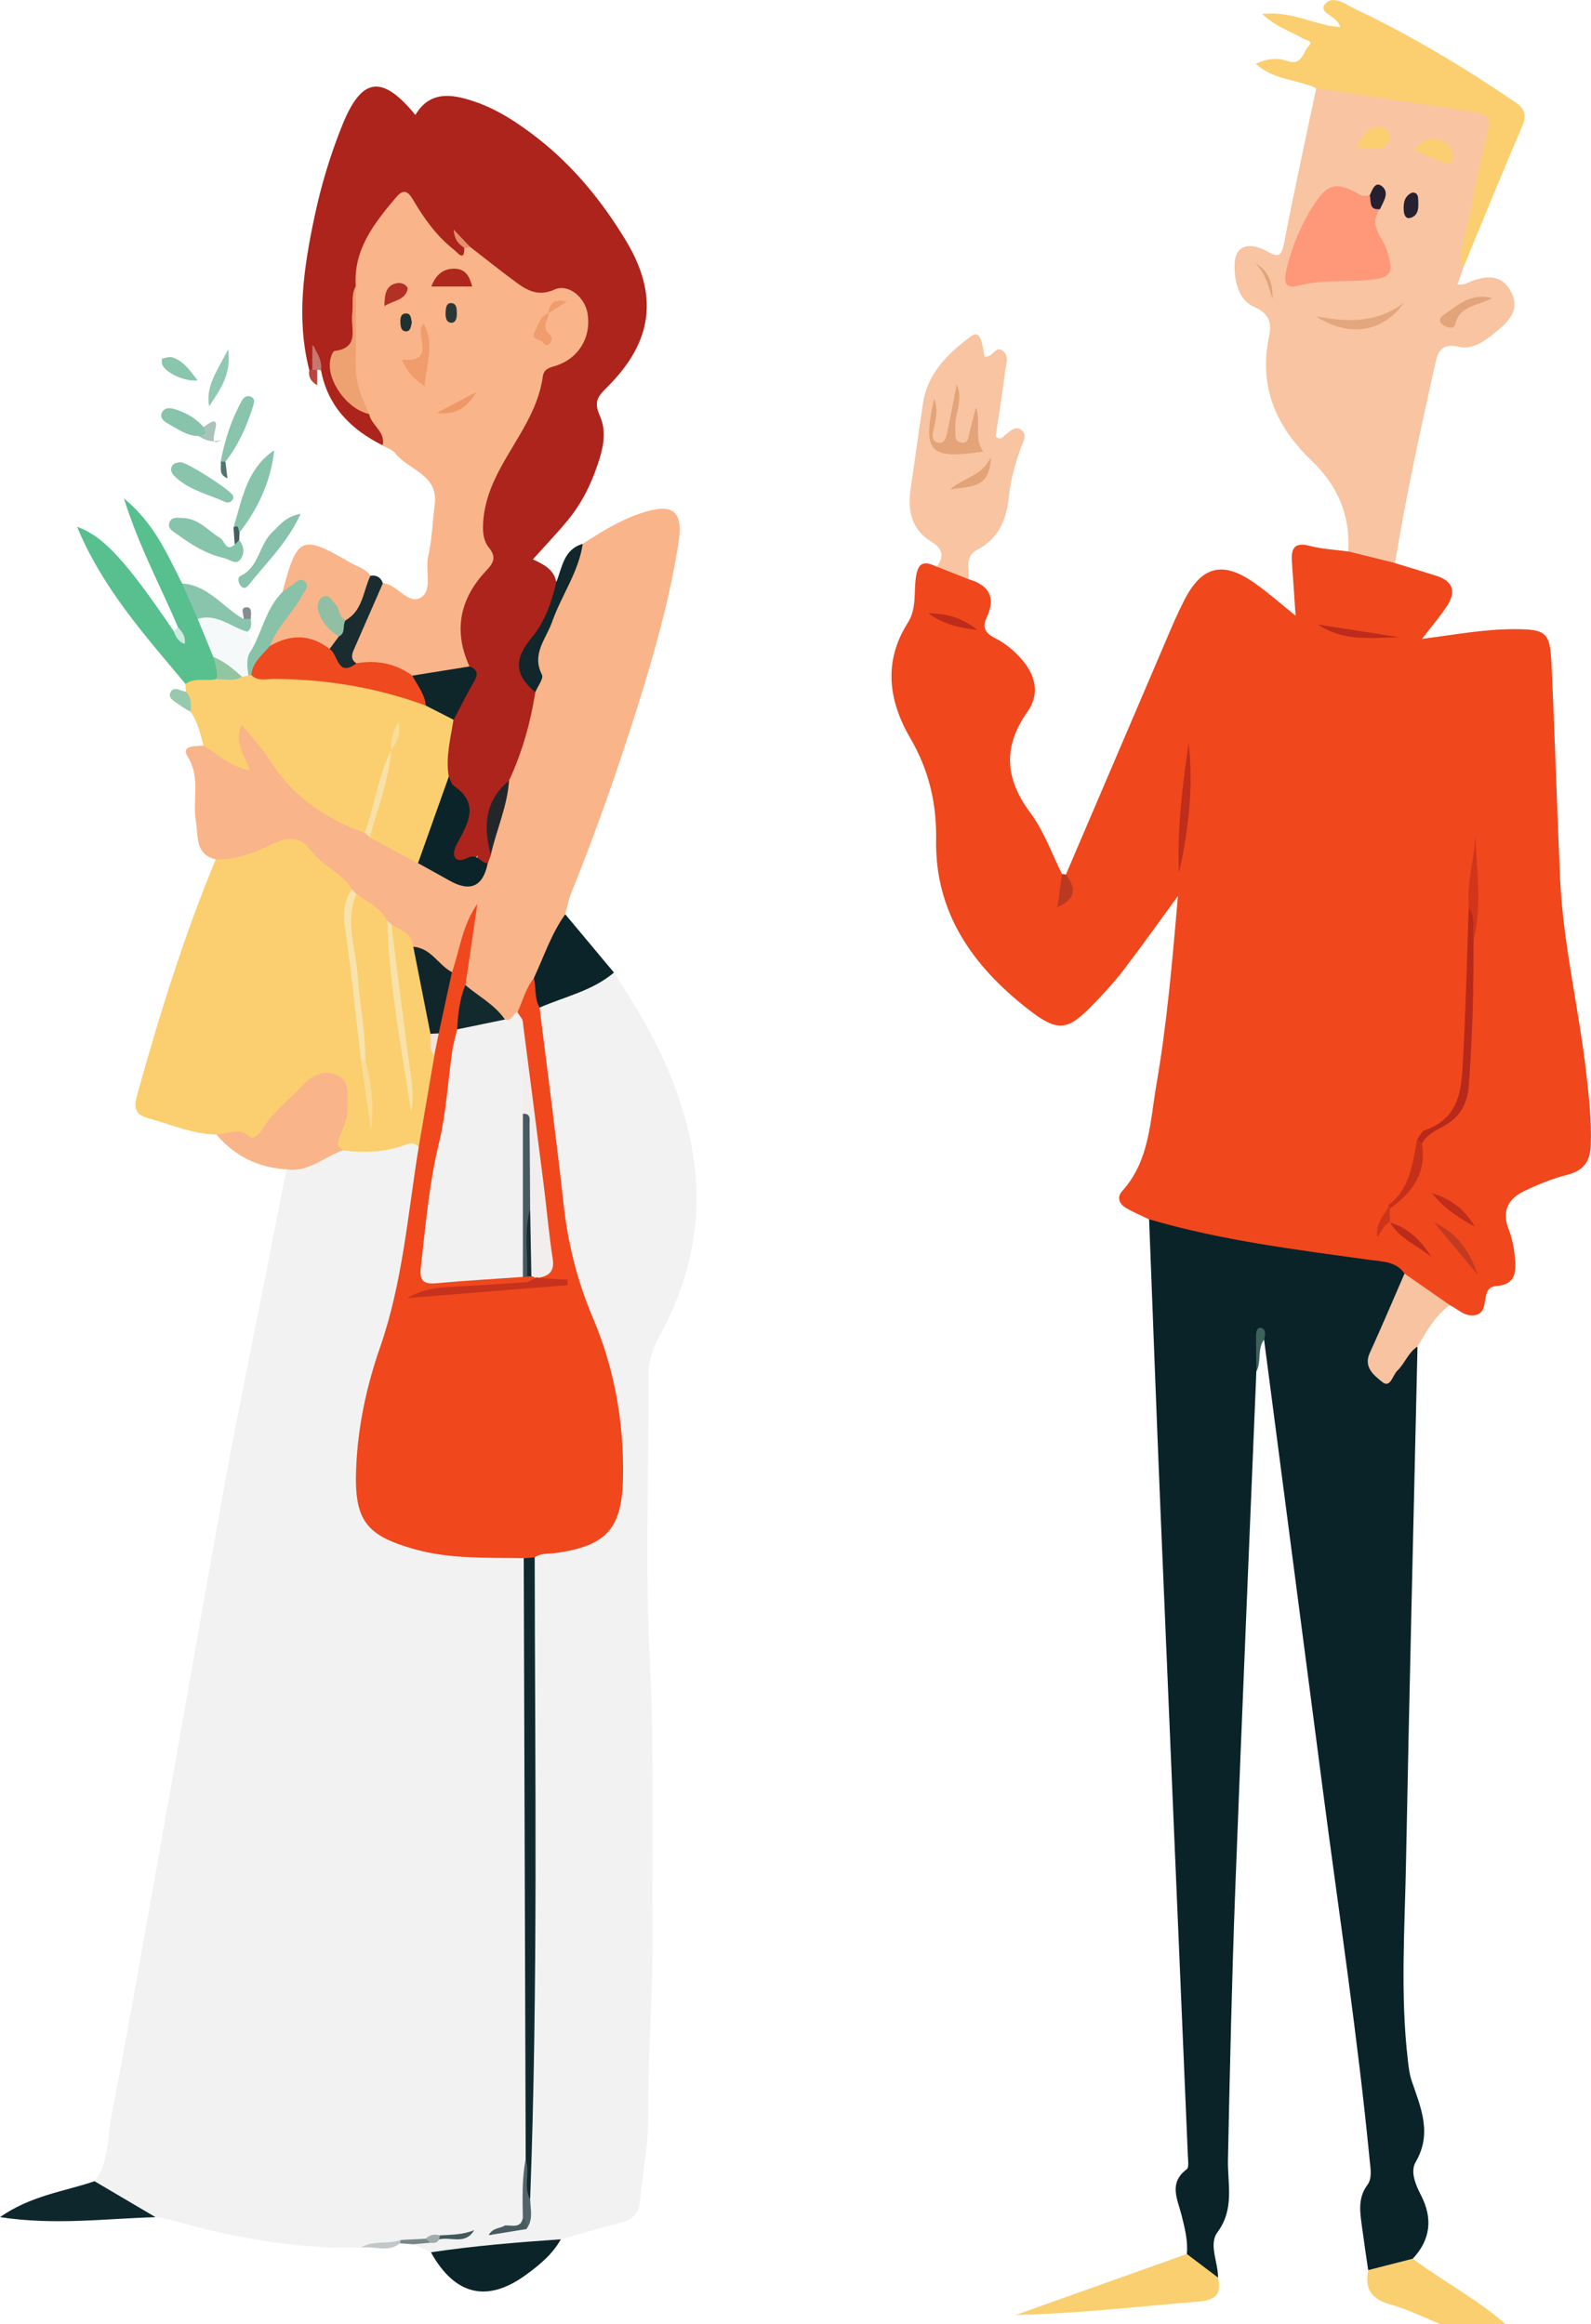 <?xml version="1.0" encoding="UTF-8"?><svg id="Layer_2" xmlns="http://www.w3.org/2000/svg" viewBox="0 0 243.75 356"><defs><style>.cls-1{fill:#89c5ad;}.cls-1,.cls-2,.cls-3,.cls-4,.cls-5,.cls-6,.cls-7,.cls-8,.cls-9,.cls-10,.cls-11,.cls-12,.cls-13,.cls-14,.cls-15,.cls-16,.cls-17,.cls-18,.cls-19,.cls-20,.cls-21,.cls-22,.cls-23,.cls-24,.cls-25,.cls-26,.cls-27,.cls-28,.cls-29,.cls-30,.cls-31,.cls-32,.cls-33,.cls-34,.cls-35,.cls-36,.cls-37,.cls-38,.cls-39,.cls-40,.cls-41,.cls-42,.cls-43,.cls-44,.cls-45,.cls-46,.cls-47,.cls-48,.cls-49,.cls-50,.cls-51,.cls-52,.cls-53,.cls-54,.cls-55,.cls-56,.cls-57,.cls-58,.cls-59,.cls-60,.cls-61,.cls-62,.cls-63,.cls-64,.cls-65,.cls-66,.cls-67,.cls-68,.cls-69,.cls-70,.cls-71,.cls-72,.cls-73,.cls-74,.cls-75,.cls-76,.cls-77,.cls-78,.cls-79,.cls-80,.cls-81,.cls-82,.cls-83,.cls-84,.cls-85,.cls-86,.cls-87,.cls-88,.cls-89,.cls-90{stroke-width:0px;}.cls-2{fill:#fbcf70;}.cls-3{fill:#e2a378;}.cls-4{fill:#ceebe0;}.cls-5{fill:#fbce72;}.cls-6{fill:#3e625b;}.cls-7{fill:#f8e1a8;}.cls-8{fill:#788689;}.cls-9{fill:#11262a;}.cls-10{fill:#536468;}.cls-11{fill:#a1aaac;}.cls-12{fill:#485b5f;}.cls-13{fill:#f9dd98;}.cls-14{fill:#88c3a9;}.cls-15{fill:#f2f2f2;}.cls-16{fill:#87c4ac;}.cls-17{fill:#11272b;}.cls-18{fill:#bd2c1a;}.cls-19{fill:#89c4ac;}.cls-20{fill:#f9dc96;}.cls-21{fill:#97c9ae;}.cls-22{fill:#bc3921;}.cls-23{fill:#ef9867;}.cls-24{fill:#182e32;}.cls-25{fill:#e68f6d;}.cls-26{fill:#e4a77d;}.cls-27{fill:#0e272d;}.cls-28{fill:#ef491f;}.cls-29{fill:#fab48a;}.cls-30{fill:#91c8b2;}.cls-31{fill:#485a5f;}.cls-32{fill:#af281e;}.cls-33{fill:#a9c3bc;}.cls-34{fill:#1a2c2f;}.cls-35{fill:#45585d;}.cls-36{fill:#092329;}.cls-37{fill:#242729;}.cls-38{fill:#b33024;}.cls-39{fill:#c23a20;}.cls-40{fill:#facf6f;}.cls-41{fill:#92c6a2;}.cls-42{fill:#87c4ab;}.cls-43{fill:#89c2ac;}.cls-44{fill:#88c4ac;}.cls-45{fill:#89c4ad;}.cls-46{fill:#c5301b;}.cls-47{fill:#f8c4a1;}.cls-48{fill:#d1361b;}.cls-49{fill:#fab489;}.cls-50{fill:#818f93;}.cls-51{fill:#c97671;}.cls-52{fill:#bb2b1b;}.cls-53{fill:#bf2d1b;}.cls-54{fill:#b7291b;}.cls-55{fill:#c2c7c9;}.cls-56{fill:#e3a47b;}.cls-57{fill:#cd351b;}.cls-58{fill:#f8e3ad;}.cls-59{fill:#251f30;}.cls-60{fill:#0b242a;}.cls-61{fill:#f9b48a;}.cls-62{fill:#445f60;}.cls-63{fill:#f6f9fa;}.cls-64{fill:#c6321d;}.cls-65{fill:#b8463f;}.cls-66{fill:#f0471d;}.cls-67{fill:#f8e2aa;}.cls-68{fill:#f1f1f1;}.cls-69{fill:#f7c3a0;}.cls-70{fill:#262030;}.cls-71{fill:#f3e4d9;}.cls-72{fill:#fe9878;}.cls-73{fill:#547471;}.cls-74{fill:#bc2b1b;}.cls-75{fill:#f2eeee;}.cls-76{fill:#ac241b;}.cls-77{fill:#efa271;}.cls-78{fill:#12292e;}.cls-79{fill:#0e252a;}.cls-80{fill:#8ac5ad;}.cls-81{fill:#e3a47a;}.cls-82{fill:#e2a379;}.cls-83{fill:#2b3736;}.cls-84{fill:#203132;}.cls-85{fill:#10292f;}.cls-86{fill:#f19c6c;}.cls-87{fill:#91bfa3;}.cls-88{fill:#fbcf6f;}.cls-89{fill:#58bf8e;}.cls-90{fill:#0b2429;}</style></defs><g id="Home"><path class="cls-15" d="M14.48,334.1c2.26-2.89,1.93-6.52,2.56-9.8,2.83-14.66,5.37-29.37,7.99-44.07,3.2-17.97,6.31-35.95,9.58-53.9,1.72-9.47,3.69-18.9,5.55-28.34,1.24-6.29,2.49-12.59,3.74-18.88,2.98-1.22,5.73-3.01,8.96-3.65,2.67-.04,5.34-.09,7.96-.76,1.28-.33,2.67-.61,3.61.83.44.95.43,1.95.29,2.95-1.33,8.91-2.31,17.86-5.04,26.53-2.26,7.2-4.27,14.51-4.14,22.24.07,4.03,1.9,6.5,5.39,7.98,4.59,1.94,9.43,2.46,14.38,2.43,1.82,0,3.85-.48,5.24,1.36.24.51.4,1.04.42,1.61.83,29.92.84,59.85.53,89.77-.98,2.96-.3,6.04-.65,9.04-.3,1.55-1.21,2.29-2.8,2.1-1.99-1.48-3.93-2.25-5.52.54-1.53.88-3.2,1.13-4.93,1.13-.87-.03-1.7.18-2.54.35-1.22.07-2.4-.47-3.64-.24-1.92,1.12-4.16.17-6.13.96-10.08.24-19.85-1.61-29.49-4.35-.63-.18-1.3-.22-1.95-.32-3.52-1.15-7.02-2.35-9.35-5.51Z"/><path class="cls-15" d="M72.64,341.59c-.04-1.32.24-2.45,1.83-2.6,1.44-.14,2.67.11,2.84,1.9-.17.29-.52.44-.68.68-.09.15.27.01.35-.03,1.08-.56,2.48.24,3.44-.82.46-1.57.14-3.16.24-4.75,1.19-24.69.57-49.4.61-74.09.01-7.55-.5-15.11-.09-22.66.35-1.38,1.38-1.93,2.67-2.16,1.1-.2,2.2-.37,3.27-.67,5.34-1.53,7.06-3.78,7.26-9.34.3-8.72-1.18-17.22-4.61-25.13-2.62-6.05-3.85-12.24-4.61-18.65-1.01-8.41-1.99-16.81-3.2-25.19-.16-1.11-.26-2.22.14-3.3,3.31-3.31,7.79-4.23,11.95-5.8,5.19,7.8,9.62,15.92,11.63,25.21,2.31,10.67.68,20.7-4.51,30.19-1.15,2.11-1.84,4.16-1.83,6.61.08,14.37-.52,28.76.2,43.09.7,13.91.34,27.8.44,41.69.07,9.66-.76,19.31-.68,28.98.03,4.06-.9,8.12-1.21,12.19-.15,2-1.05,3.01-2.9,3.49-3.1.8-6.18,1.7-9.27,2.56-6.49,2.09-13.13,2.68-19.9,1.99-.91-.41-1.83-.82-2.74-1.23.58-.82,1.54-.21,2.24-.58.59-.2,1.22-.23,1.8-.45,1.8-.26,3.78.34,5.33-1.13Z"/><path class="cls-76" d="M47.37,56.64c-2.02-7.9-.82-15.71.82-23.47,1.01-4.78,2.42-9.47,4.26-14.02,2.95-7.3,6.05-7.81,11.19-1.54,2.14-3.61,5.33-3.25,8.62-2.2,3.76,1.2,7,3.34,10.09,5.74,5.52,4.31,9.87,9.66,13.47,15.58,5.15,8.47,4.22,15.62-2.82,22.59-1.37,1.35-2.07,2.21-1.11,4.34,1.29,2.85.28,5.91-.78,8.76-.98,2.62-2.32,5.07-4.09,7.23-1.68,2.05-3.53,3.96-5.38,6.03,1.63.76,3.22,1.52,3.59,3.47.95,1.07.22,2.11-.11,3.11-.42,1.27-.96,2.54-1.74,3.6-2.52,3.42-3.71,6.85-.79,10.64-.5,4.71-1.62,9.22-4.01,13.36-3.26,3.14-3.44,7.05-2.78,11.17-.03.75-.29,1.34-1.05,1.61-1.14.04-2.11-.08-1.53-1.64-.56.7-1.17,1.3-2.17,1.26-1.45-.06-2.33-.62-2.06-2.26.07-.44-.14.02.1-.31,2.88-4.03,1.04-7.57-1.12-11.08-.53-2.65-.24-5.23.55-7.78.69-1.85,1.7-3.56,2.56-5.34.54-1.13,1-2.22.12-3.39-2.47-4.77-1.79-9.32,1.25-13.52,1.41-1.94,2.31-3.63,1.05-6.04-.78-1.51-.35-3.27,0-4.93.84-3.89,2.78-7.29,4.84-10.59,1.56-2.49,2.83-5.05,3.45-7.92.45-2.11,1.48-3.52,3.66-4.31,2.57-.92,3.75-3.08,3.59-5.82-.16-2.81-1.96-4.18-4.7-3.52-1.38.33-2.62.32-3.85-.4-3.09-1.79-6.05-3.75-8.46-6.43-.24-.37.09.11-.15-.26-.16-.26-.3-.54-.52-.75,0,.26.25.42.28.68-.8,2.42-2.12.83-3,.24-2.15-1.43-3.47-3.65-4.91-5.75-1.72-2.5-2.09-2.46-4.03-.04-2.68,3.36-4.44,7.08-4.56,11.46-.5,1.74-.3,3.52-.31,5.28-.01,1.92-.06,3.73-2.06,4.87-1.41.81-1.31,2.21-.79,3.53.88,2.25,2.36,3.97,4.61,4.95,1.34,1.02,2.05,2.48,2.66,3.98.25.61.35,1.29-.63,1.41-4.85-2.44-8.39-5.94-9.44-11.5-.89-1.09-.65-2.57-1.1-3.71.09,1.11.74,2.21.11,3.43-.22.31-.48.38-.81.19Z"/><path class="cls-49" d="M77.99,119.57c2-4.32,3.29-8.85,4.02-13.54-1.47-8.82,4.22-15.35,7.27-22.73,2.79-1.81,5.61-3.58,8.79-4.65,5.14-1.73,6.68-.45,5.84,4.79-1.34,8.36-3.62,16.48-6.15,24.53-3.06,9.76-6.44,19.41-10.27,28.89-.41,1.02-.6,2.12-.9,3.18-.38,3.64-2.72,6.46-4.01,9.72-1.11,1.77-1.64,3.83-2.75,5.6-.62.81-1.27,1.58-2.48,1.25-2.22-1.91-5.02-3.17-6.57-5.85-.36-3.95.73-7.59,2-10.96-1.69,2.56-1.07,6.31-3.06,9.05-1.57.9-2.34-.48-3.26-1.23-1-.81-2.1-1.47-3.15-2.22-1.06-1.24-2.19-2.41-3.58-3.3-.35-.28-.68-.59-1-.91-1.3-1.5-3.04-2.49-4.5-3.81-.35-.31-.69-.64-1.02-.97-1.95-2.14-4.5-3.62-6.45-5.76-1.24-1.36-2.69-1.33-4.26-.66-1.84.78-3.71,1.49-5.64,2.01-1.3.35-2.61.64-3.79-.36-3.25-.77-2.68-3.64-3.06-5.85-.56-3.24.77-6.58-1.24-9.86-1.12-1.83,1.24-1.6,2.43-1.73,2.24-.48,3.33,1.9,5.35,2.16-.39-1.8-1.79-4.22.02-5.19,2.11-1.14,2.72,1.89,4.08,2.97.34.27.63.64.84,1.03,3.3,5.76,8.6,9.07,14.39,11.78.42.2.82.42,1.23.64,2.53,1.11,4.79,2.74,7.32,3.85,1.91.83,3.68,1.92,5.4,3.08,1.99,1.34,3.38,1.32,4.07-1.28.11-.42.51-.7.83-.99.16-.42.31-.85.47-1.27-.3-4.1,1.06-7.79,2.8-11.39Z"/><path class="cls-88" d="M54.6,136.93c1.68,1.22,3.67,2.09,4.7,4.06,1.37,9.83,2.68,19.66,3.66,28.24-.02-3.13-.85-7.5-1.45-11.86-.62-4.5-.91-9.05-1.83-13.51-.15-.73-.26-1.55.29-2.24,1.46.79,3.17,1.34,3.35,3.4,1.9,1.71,1.77,4.14,2.21,6.35.45,2.25.73,4.53,1.18,6.78.17,1.27.2,2.56.56,3.8-.16,4.21-1.31,8.27-1.91,12.42-.09.64-.38,1.29-1.23,1.32-.75-.87-1.58-.49-2.43-.19-3,1.05-6.08,1.09-9.19.71-1.65-.15-1.6-1.18-1.21-2.36.56-1.68,1.15-3.35,1.07-5.17-.05-1.11-.06-2.28-1.2-2.91-1.23-.68-2.38-.2-3.4.54-1.88,1.38-3.75,2.94-4.95,4.85-2.53,4.01-5.83,4-9.66,2.63-3.63-.06-6.91-1.54-10.33-2.47-2.14-.58-2.39-1.56-1.81-3.64,3.4-12.22,7.15-24.31,12.03-36.03,3.2.1,6.05-1.11,8.85-2.42,2.24-1.05,4.12-1.18,5.77,1.09,1.69,2.33,4.71,3.32,6.22,5.88-1.58,5.8.59,11.42.82,17.13.12,2.98,1.08,5.89.9,8.91.73,3.43,1.08,6.92,1.27,8.96-.54-2.06-.4-5.7-1.26-9.18-.35-6.69-1.54-13.29-2.2-19.95-.18-1.83-.63-3.75,1.17-5.13Z"/><path class="cls-49" d="M72.08,37.86c2.37,1.83,4.7,3.71,7.11,5.47,1.72,1.26,3.4,2.09,5.79,1.01,2.07-.93,4.59,1.16,5.02,3.59.66,3.71-1.37,7.09-5.06,8.16-.96.28-1.63.53-1.78,1.6-.73,5.25-3.95,9.34-6.38,13.8-1.55,2.84-2.72,5.83-2.78,9.15-.02,1.15.17,2.32.85,3.17,1.14,1.4.93,2.25-.32,3.56-4.05,4.27-5.13,9.2-2.6,14.71-2.45,2.27-5.56,1.91-8.51,2.16-2.85-1.2-5.83-1.88-8.9-2.21-1.22-.63-1.38-1.73-1.02-2.84,1.05-3.26,2.38-6.41,4.02-9.42.23-.41.67-.54,1.14-.45,2.23.18,3.89,3.41,5.83,2.2,1.82-1.14.61-4.15,1.11-6.31.6-2.58.65-5.27,1-7.91.61-4.65-4.02-5.27-6.06-7.89-.43-.56-1.28-.79-1.93-1.17.53-2.12-1.74-3.05-2.05-4.82-2.84-1.94-3.57-5.19-2.99-7.91.84-3.93.22-7.85.93-11.7-.36-5.62,2.83-9.61,6.16-13.56,1.2-1.42,1.87-.94,2.66.41,1.7,2.89,3.65,5.6,6.33,7.67.38.3,1.56,1.89,1.47-.38.29-.32.6-.36.95-.1Z"/><path class="cls-88" d="M55.87,127.56c-6.09-2.15-11.12-5.64-14.62-11.22-1.15-1.83-2.68-3.42-4.2-5.33-1.34,2.78.5,4.67,1.2,7.01-2.96-.57-4.84-2.53-7.07-3.81-.49-1.79-.86-3.63-1.98-5.18-.56-.95-.98-1.92-.72-3.06-.03-.4-.05-.8-.08-1.2.88-2.13,2.78-1.35,4.34-1.53,1.41-.04,2.83.14,4.22-.25.36-.08.71-.11,1.08-.11.37,0,.73.03,1.09.1,5.85.33,11.75.14,17.51,1.59,2.9.73,5.82,1.39,8.57,2.61,1.54.86,3.42,1.25,4.26,3.08-.44,2.87-1.22,5.72-.72,8.67-.41,4.84-1.92,9.3-4.73,13.29-2.47-1.32-4.94-2.65-7.41-3.97.34-4.5,2.46-8.59,3.08-13.02.76-1.29.91-2.73,1.15-3.69-.04.87-.65,2.08-.92,3.36-1.49,4.18-1.72,8.78-4.06,12.69Z"/><path class="cls-89" d="M33.17,104.01c-1.56.42-3.3-.31-4.75.75-6.24-7.46-12.76-14.73-16.61-24.08,4.1,1.5,7.44,5.16,14.84,16.05.21.15.43.44.68.13.19-.24.07-.54-.07-.8-2.66-6.3-5.98-12.34-8.27-19.72,4.68,3.86,6.62,8.56,8.91,13.03,1.96,1.23,2.15,3.53,3.2,5.31.82,1.97,1.64,3.94,2.37,5.95.34,1.17.75,2.34-.3,3.39Z"/><path class="cls-29" d="M33.17,173.79c1.67,0,3.3-1.26,5.04.25.78.68,1.6-.47,2.05-1.19,1.61-2.6,4.05-4.41,6.11-6.59,1.37-1.45,3.07-2.43,5.07-1.67,2.3.88,1.76,3.05,1.82,4.9.05,1.61-.52,3.07-1.17,4.47-.44.94-.53,1.64.42,2.24-2.86,1-5.24,3.43-8.62,2.91-4.32-.26-7.92-2-10.72-5.32Z"/><path class="cls-61" d="M43.28,90.67c2.27-8.58,2.9-8.86,10.46-4.45,1.03.6,2.29.88,3.02,1.96.77,3.22-1.08,5.36-3.03,7.47-2.12.25-2.34-1.98-3.81-2.97-.41,2.3,1.82,3.18,2.26,4.87-.05,1.12-.66,1.81-1.68,2.19-2.96-1.22-6-1.29-9.09-.66-1-1.33.07-2.27.71-3.2,1.17-1.7,2.39-3.37,3.46-5.17-.89-.45-1.58.61-2.3-.03Z"/><path class="cls-60" d="M66.02,344.99c6.6-.99,13.24-1.53,19.9-1.99-1.25,2.27-3.22,3.88-5.24,5.37-5.99,4.42-10.98,3.24-14.66-3.38Z"/><path class="cls-60" d="M81.8,149.79c1.53-3.28,2.66-6.76,4.8-9.75,2.49,2.98,4.97,5.95,7.46,8.93-3.31,2.82-7.55,3.68-11.39,5.37-2.2-1.16-1.03-2.95-.87-4.56Z"/><path class="cls-27" d="M14.48,334.1c3.12,1.84,6.23,3.68,9.35,5.51-7.71.21-15.42,1.28-23.83-.01,4.79-3.33,9.83-3.91,14.48-5.5Z"/><path class="cls-17" d="M89.28,83.3c-.64,4.36-3.29,7.94-4.71,11.99-.91,2.59-3.17,4.87-1.54,8.06.29.57-.65,1.77-1.02,2.68-.16-.14-.33-.28-.48-.42-2.93-2.7-2.46-5.1.02-8.06,1.92-2.31,2.99-5.36,3.68-8.4.92-2.25,1.11-5.01,4.06-5.85Z"/><path class="cls-63" d="M32.68,100.62c-.8-1.94-1.59-3.88-2.39-5.82.58-1.82,1.93-1.06,2.96-.76,1.75.51,3.67.85,4.63,2.74.44.86.77,1.74.68,2.73.55,1.41.29,2.71-.5,3.95-.32.07-.64.14-.96.21-2.06-.16-3.26-1.59-4.42-3.05Z"/><path class="cls-14" d="M38.06,103.46c-.18-1.36-.44-2.73.5-3.95,1.64-2.91,2.24-6.37,4.71-8.83.44-.32.86-.67,1.32-.97.69-.45,1.43-1.43,2.25-.52.58.65-.23,1.41-.57,2.05-1.42,2.71-3.86,4.77-4.92,7.72-.26,1.92-1.47,3.24-2.85,4.44-.15.02-.29.04-.44.07Z"/><path class="cls-16" d="M36.65,82.74c.84.98.81,2.17.12,3.02-.66.8-1.62-.09-2.44-.28-2.75-.61-5.07-2.09-7.3-3.72-.61-.44-1.46-.87-1.04-1.81.39-.87,1.3-.62,2.05-.6,2.42.07,3.85,1.96,5.71,3.07.67.4.84,2.19,2.22.99.2-.25.23-.68.68-.67Z"/><path class="cls-34" d="M50.49,99.41c.48-.64.96-1.29,1.43-1.93-.12-1.02.09-1.9,1.03-2.47,2.65-1.5,2.67-4.47,3.8-6.82.96-.15,1.59.25,1.91,1.15-1.49,3.41-2.98,6.83-4.48,10.24-.34.78-.42,1.49.42,2.01-.04,1.19-1,1.64-1.77,1.3-1.4-.61-2.57-1.65-2.35-3.49Z"/><path class="cls-44" d="M35.78,80.78c1.32-4.32,2-8.96,6.23-11.81-.51,4.72-2.41,8.85-5.3,12.57-.59.09-.24-.96-.92-.76Z"/><path class="cls-1" d="M37.88,96.77c-2.51-.73-4.66-2.86-7.59-1.97-.8-1.81-1.6-3.62-2.39-5.43,4.04.27,6.26,3.68,9.42,5.45.36-.41.72-.41,1.09-.03.09.73.21,1.47-.53,1.97Z"/><path class="cls-43" d="M46.06,78.71c-2.05,4.47-5.23,7.45-7.88,10.8-.37.47-.84.83-1.33.19-.35-.46-.52-1.24.01-1.49,2.87-1.36,2.8-4.8,4.89-6.73,1.13-1.05,1.99-2.36,4.3-2.77Z"/><path class="cls-19" d="M35.75,76.33c-.26.58-.73.79-1.31.53-2.5-1.13-5.26-1.75-7.39-3.63-.49-.43-1.02-.95-.77-1.68.2-.59.78-.7,1.36-.75.93-.07,7.84,4.34,8.08,5.18.03.1.02.21.04.35Z"/><path class="cls-45" d="M33.81,70.71c.62-3.3,1.63-6.46,3.28-9.4.27-.48.81-.83,1.4-.52.63.32.45.89.28,1.43-.95,3.06-2.24,5.95-4.23,8.49-.25.39-.49.39-.73-.01Z"/><path class="cls-42" d="M30.43,66.79c-1.62,0-2.91-.9-4.24-1.64-.73-.41-1.83-.97-1.4-1.92.51-1.1,1.75-.65,2.62-.34,1.44.52,2.75,1.33,3.78,2.53.52.25.93.69.64,1.22-.28.5-.89.43-1.39.15Z"/><path class="cls-30" d="M32.05,62.24c-.6-3.11,1.22-5.4,2.91-8.73.53,4.05-1.38,6.31-2.91,8.73Z"/><path class="cls-80" d="M30.27,58.26c-1.95.24-5-1.17-5.43-2.48-.09-.27-.05-.83.03-.85.51-.14,1.11-.33,1.57-.18,1.76.58,2.72,2.1,3.83,3.51Z"/><path class="cls-21" d="M28.49,105.96c.85.88.8,1.97.72,3.06-.57-.34-1.18-.62-1.69-1.03-.65-.52-1.86-.97-1.4-1.94.49-1.03,1.55-.2,2.37-.09Z"/><path class="cls-33" d="M30.43,66.79c1-.04,1.25-.5.76-1.37,4.27-3.24-.45,3.84,2.73,1.97-1.47.46-2.51.04-3.49-.59Z"/><path class="cls-55" d="M55.27,344.29c1.89-1.19,4.15-.48,6.13-1.2.15.15.18.28.1.38-.07.09-.14.13-.21.13-1.86,1.53-4.02.34-6.01.69Z"/><path class="cls-51" d="M47.85,56.67v-3.88c.77,1.26,1.54,2.47,1.33,3.95l-.29-.07h-.3c-.25.23-.5.23-.75,0Z"/><path class="cls-8" d="M61.28,343.61c.05-.17.09-.34.12-.51,1.28-.06,2.56-.12,3.84-.19.69-.29.79.03.64.62-.87.08-1.74.16-2.61.23-.66-.05-1.33-.1-1.99-.15Z"/><path class="cls-50" d="M38.41,94.8c-.36,0-.73.02-1.09.02.1-.64-.64-1.74.42-1.8.94-.06.71,1.06.68,1.78Z"/><path class="cls-4" d="M27.25,96.06c.66.71,1.24,1.45,1.04,2.57-.98-.33-1.36-1.08-1.65-1.9.2-.22.41-.44.61-.67Z"/><path class="cls-65" d="M47.85,56.67c.25,0,.5,0,.75,0v2.34c-1.08-.63-1.38-1.39-1.22-2.37.16,0,.32,0,.47.03Z"/><path class="cls-73" d="M33.81,70.71c.24,0,.49,0,.73.01.1.79.19,1.59.31,2.54-1.47-.6-.87-1.71-1.04-2.55Z"/><path class="cls-62" d="M35.78,80.78c.98-.56.63.5.92.76-.02.4-.04.8-.06,1.2-.23.22-.46.45-.68.67-.06-.88-.12-1.75-.19-2.63Z"/><path class="cls-66" d="M81.8,149.79c.35,1.51.05,3.14.87,4.56,1.24,10.02,2.57,20.02,3.67,30.06.67,6.08,2.1,11.82,4.52,17.51,3.27,7.69,4.74,15.93,4.59,24.36-.14,7.85-2.5,10.51-10.3,11.6-1.08.15-2.24-.03-3.21.66-.52.6-1.08.61-1.68.13-5.55-.11-11.12.17-16.58-1.33-7.6-2.09-9.43-4.45-9.12-12.33.24-6.39,1.58-12.65,3.66-18.61,3.48-9.99,4.25-20.43,5.93-30.72.81-4.69,1.61-9.38,2.41-14.06-.46-1.21.33-2.39.09-3.6.62-3.11.39-6.46,2.6-9.12,1.2-3.39,1.54-7.1,3.89-10.46-.65,4.4-1.24,8.42-1.83,12.44.62,2.43-.27,4.75-.47,7.12-1.58,10.76-3.77,21.42-4.94,32.24-.52,4.87-.03,5.53,4.84,5.17,2.87-.21,5.71-.8,8.62-.57.38.02.75.06,1.12.11.37.04.72.15,1.06.31.32.16.54.42.66.76-3.1,1.83-6.62.89-9.92,1.4-2.38.36-4.82.48-7.24.71,5.16-.7,10.38-.76,15.56-1.28.78-.08,1.64-.02,2.28-.38.71-.4-.5-.4-.37-.83.93-1.98.98-3.97.74-6.14-1.21-10.77-2.48-21.53-3.77-32.29-.18-.71-.28-1.43-.19-2.16.81-1.76,1.25-3.7,2.53-5.24Z"/><path class="cls-85" d="M80.24,238.68c.56-.04,1.12-.09,1.68-.13.04,32.78.53,65.56-.7,98.33-1.74-1.86-.62-4.04-.68-6.09-.1-30.7-.2-61.41-.3-92.11Z"/><path class="cls-10" d="M80.54,330.78c.69,1.98-.39,4.16.68,6.09.05,1.55.51,3.14-.57,4.55-.62-.46-.09-1.27-.55-1.78-.03-2.96-.15-5.93.43-8.87Z"/><path class="cls-12" d="M80.11,339.65c.63.45.52,1.14.55,1.78-1.82.3-3.64.59-5.8.94.67-1.21,1.78-.99,2.47-1.48,1.07-.11,2.47.56,2.79-1.24Z"/><path class="cls-35" d="M72.64,341.59c-1.3,2.31-3.56.99-5.35,1.42-.16-.16-.2-.3-.12-.43.07-.12.14-.18.21-.18,1.78-.11,3.58-.09,5.26-.81Z"/><path class="cls-11" d="M67.38,342.4c-.01.2-.04.41-.09.6-.31.59-.84.62-1.41.52-.21-.21-.43-.41-.64-.62.61-.62,1.34-.72,2.14-.51Z"/><path class="cls-90" d="M64.04,132.21c1.58-4.43,3.16-8.86,4.73-13.29.24.49.35,1.17.74,1.44,4.1,2.77,2.12,5.87.5,8.9-1.06,1.99-.15,3.02,1.55,2.18,1.69-.83,2.08.82,3.16.8q-1.08,5.32-5.81,2.67c-1.62-.91-3.25-1.8-4.87-2.7Z"/><path class="cls-79" d="M69.49,110.25c-1.42-.72-2.83-1.44-4.25-2.17-.92-1.43-2.53-2.54-2.07-4.59,2.93-.47,5.85-.94,8.78-1.41,1.25.48,1.32,1.2.67,2.32-1.11,1.91-2.09,3.9-3.12,5.85Z"/><path class="cls-77" d="M54.52,43.82c0,4.14.04,8.28,0,12.41-.03,2.62.99,4.91,2.06,7.2-3.37-.72-6.56-5.09-5.99-8.28.09-.51.39-1.35.67-1.39,3.99-.5,2.4-3.57,2.7-5.74.2-1.4-.23-2.88.56-4.2Z"/><path class="cls-37" d="M77.99,119.57c-.26,3.96-1.95,7.57-2.8,11.39-1.15-4.31-.98-8.29,2.8-11.39Z"/><path class="cls-25" d="M72.08,37.86c-.31.03-.63.06-.95.1-.8-.54-1.51-1.14-1.63-2.8,1.07,1.13,1.83,1.92,2.58,2.71Z"/><path class="cls-68" d="M80.11,195.59c-4.43.31-8.88.57-13.3.97-1.93.18-2.56-.41-2.34-2.38.72-6.39,1.26-12.78,2.78-19.09,1.11-4.62,1.37-9.45,2.05-14.18.16-1.09.49-2.16.74-3.24,2.19-1.71,4.62-2.3,7.32-1.51,1.05.33,1.21-.85,1.9-1.13.26.38.52.77.78,1.15.47,4.72.56,9.46.92,14.19-.04,7.02.01,14.05-.03,21.07,0,1.42.27,2.93-.82,4.15Z"/><path class="cls-9" d="M69.24,148.91c-.68,3.13-1.35,6.25-2.03,9.38-.4.45-.82.45-1.26.06-.88-4.44-1.76-8.89-2.63-13.33,2.71.18,3.82,2.78,5.92,3.89Z"/><path class="cls-67" d="M59.97,141.62c.99,7.79,1.92,15.58,3.01,23.35.25,1.78.36,3.5,0,5.28-1.5-9.72-3.33-19.4-3.67-29.27.22.21.44.42.67.63Z"/><path class="cls-78" d="M77.36,156.16c-2.44.5-4.88,1-7.32,1.51.12-2.32.38-4.61,1.25-6.79,2.04,1.74,4.5,3,6.07,5.28Z"/><path class="cls-58" d="M55.3,162.34c-.78-6.63-1.44-13.28-2.4-19.89-.33-2.3-.33-4.33,1.01-6.25.23.24.46.49.69.74-1.82,4.25-.06,8.47.22,12.68.28,4.25,1.2,8.46,1.14,12.75-.23.23-.45.21-.66-.02Z"/><path class="cls-7" d="M59.94,114.87c-.41,4.63-2.01,8.96-3.31,13.37-.25-.22-.5-.45-.75-.67,1.54-4.17,2.02-8.68,4.07-12.69h0Z"/><path class="cls-20" d="M55.3,162.34c.22.01.44.02.66.02.94,3.5,1.33,7.04.88,10.68-.52-3.57-1.03-7.14-1.55-10.7Z"/><path class="cls-71" d="M65.95,158.35c.42-.02.84-.04,1.26-.06-.22,1.11-.44,2.22-.67,3.33-.92-.96-.52-2.16-.59-3.27Z"/><path class="cls-28" d="M63.17,103.49c.77,1.5,1.92,2.82,2.07,4.59-7.51-2.77-15.28-4.06-23.28-4.09-1.16,0-2.45.42-3.46-.6.17-1.98,1.72-3.08,2.85-4.44,3.15-1.84,6.21-1.84,9.15.46,1.33.81,1.16,4.46,4.12,2.18,3.1-.51,5.98.01,8.55,1.9Z"/><path class="cls-86" d="M65.05,59.16c-1.43-.95-2.74-2.16-3.45-4.07,5.61.5,1.61-4.1,3.32-5.52,1.69,2.99.39,6.28.13,9.58Z"/><path class="cls-32" d="M66.08,43.89c.76-1.99,1.97-2.78,3.64-2.73,1.56.05,2.22,1.13,2.62,2.73h-6.26Z"/><path class="cls-38" d="M58.9,46.9c.02-1.7.13-3.29,2.08-3.55.65-.09,1.59.45,1.46.99-.41,1.7-2.31,1.7-3.55,2.56Z"/><path class="cls-86" d="M84.02,47.98c.07,1.02-1.09,2.02.02,3.07.53.5.71,1.17.04,1.69-.47.37-.75-.16-1.05-.43-.46-.42-1.74-.26-1.1-1.49.55-1.05.81-2.31,2.06-2.85l.02.02Z"/><path class="cls-23" d="M73,60.06c-1.67,2.68-3.37,3.49-6.12,3.2,2.03-1.06,3.67-1.92,6.12-3.2Z"/><path class="cls-83" d="M70,48.01c-.03.67-.11,1.5-.94,1.42-.75-.08-.82-.95-.79-1.59.03-.61.08-1.5.93-1.41.79.08.78.92.79,1.59Z"/><path class="cls-84" d="M63.09,49.38c-.12.56-.18,1.31-.78,1.37-.86.07-.95-.74-.97-1.4-.02-.57.06-1.26.72-1.33.92-.1.91.74,1.03,1.36Z"/><path class="cls-86" d="M84,47.96c.22-1.66,1.13-2.25,2.86-1.76-1.01.64-1.92,1.21-2.83,1.78,0,0-.02-.02-.02-.02Z"/><path class="cls-41" d="M32.68,100.62c1.71.68,3.07,1.86,4.42,3.05-1.26.74-2.61.37-3.93.35.23-1.19-.21-2.28-.49-3.4Z"/><path class="cls-13" d="M59.95,114.87c-.15-1.46.26-2.79,1.08-4.35.43,1.85-.17,3.14-1.08,4.35,0,0,0,0,0,0Z"/><path class="cls-87" d="M52.96,95c-.56.73.08,1.97-1.03,2.47-1.47-.85-2.54-2.06-3.11-3.67-.33-.92-.13-1.94.62-2.36.98-.56,1.44.6,2,1.18.66.68.43,1.97,1.53,2.39Z"/><path class="cls-75" d="M80.1,170.6c-.02-4.81-.04-9.61-.05-14.42,1.09,8.47,2.19,16.94,3.26,25.41.47,3.75.79,7.52,1.37,11.25.3,1.91-.58,2.58-2.16,2.89-.16.26-.33.27-.5.01-.18-.14-.38-.23-.6-.27-1.53-3.31-.4-6.82-.75-10.22,0-3.83.02-7.67-.01-11.5,0-1.07.23-2.21-.55-3.16Z"/><path class="cls-64" d="M82.02,195.75c.17-.13.33-.13.5-.01,1.48.1,2.95.19,4.43.29,0,.27,0,.55-.01.82-8.18.66-16.36,1.32-24.54,1.98,1.95-1.17,4.06-1.59,6.27-1.7,3.97-.2,7.94-.44,11.9-.72.49-.04.96-.43,1.44-.66Z"/><path class="cls-31" d="M80.1,170.6c1.3-.08,1.02.92,1.03,1.61.05,4.32.06,8.63.09,12.95-.67,3.43.22,6.93-.47,10.36l-.31.09s-.33-.02-.33-.02c0-8.33,0-16.66,0-24.98Z"/><path class="cls-24" d="M80.75,195.52c.16-3.45-.5-6.94.47-10.36.06,3.44.13,6.88.19,10.32-.22.01-.44.02-.66.04Z"/><path class="cls-40" d="M220.73,356c-2.56-1.02-5.05-2.28-7.69-3.01-2.9-.8-4.03-2.38-3.41-5.27,1.85-2.26,4.03-3.25,6.84-1.75,4.62,3.5,9.83,6.16,14.19,10.04h-9.92Z"/><path class="cls-66" d="M148.37,88.71c3.16.91,4.26,2.81,2.78,5.9-.71,1.49-.17,2.38,1.22,3.09,1.58.8,2.95,1.9,4.13,3.25,2.16,2.49,2.86,5.3.91,8.07-3.79,5.37-3.45,10.27.46,15.5,2.07,2.78,3.26,6.22,4.84,9.36.46.83.66,1.71.55,2.68.55-.88-.58-1.75.04-2.6,5.4-12.63,10.8-25.27,16.21-37.9.6-1.4,1.25-2.79,1.94-4.15,2.7-5.25,5.92-6.04,10.81-2.57,2.09,1.48,4.01,3.18,6.23,4.97-.2-2.94-.36-5.57-.56-8.2-.15-2.01.29-3.14,2.72-2.5,1.91.5,3.93.59,5.9.86,2.76-.96,5.16-.42,7.14,1.77,2.14.65,4.28,1.29,6.41,1.97,2.58.82,2.97,2.51,1.58,4.62-1.08,1.65-2.38,3.15-3.82,5.03,4.98-.63,9.57-1.51,14.25-1.49,4.71.02,5.36.47,5.58,5.18.52,10.96.84,21.93,1.32,32.9.45,10.16,2.91,20.06,4.04,30.14.41,3.63.81,7.26.66,10.93-.1,2.46-1.18,3.82-3.63,4.44-2.26.57-4.47,1.47-6.58,2.49-2.41,1.16-3.47,3.04-2.37,5.82.51,1.3.81,2.72.94,4.12.21,2.17.34,4.37-2.84,4.6-2.69.2-.72,4.04-3.28,4.46-1.59.26-2.59-.95-3.84-1.54-3.48-.02-5.4-3.04-8.24-4.29-6.28-2.08-12.91-2.15-19.33-3.39-4.83-.93-9.71-1.58-14.48-2.86-1.65-.44-3.06-1.15-4.02-2.6-1.17-.57-2.37-1.07-3.49-1.72-1.07-.62-1.52-1.62-.6-2.64,4.18-4.64,4.24-10.62,5.21-16.23,1.6-9.26,2.42-18.63,3.31-28.94-3.15,4.31-5.71,7.9-8.38,11.4-1.28,1.68-2.74,3.24-4.2,4.78-4.3,4.52-5.65,4.9-10.63.97-8.25-6.51-14.03-14.6-13.84-25.75.09-5.55-1.1-10.68-3.94-15.54-3.35-5.74-4.2-11.74-.39-17.72,1.35-2.13.91-4.6,1.22-6.89.35-2.53,1.37-2.54,3.18-1.7,2.03-.39,3.71.09,4.86,1.92Z"/><path class="cls-36" d="M176.05,186.76c11.05,3.25,22.44,4.64,33.79,6.22,1.95.27,4.03.21,5.35,2.1,1,1.87-.21,3.37-.87,4.95-.89,2.16-1.89,4.28-2.68,6.48-.31.86-.7,1.98.2,2.61,1.11.78,1.57-.5,2.19-1.08.91-.85,1.56-2.14,3.14-1.77-.6,26.32-1.25,52.64-1.76,78.96-.19,10.14-.9,20.29.29,30.42.12,1.05.25,2.13.59,3.12,1.39,4.07,3.16,8,.6,12.39-.86,1.46-.02,3.48.81,5.08q2.79,5.4-1.25,9.73c-2.28.58-4.56,1.17-6.84,1.75-.32-2.22-.65-4.43-.95-6.66-.29-2.2-.68-4.35.84-6.4.76-1.04.47-2.51.34-3.81-1.85-19.03-4.73-37.93-7.2-56.88-2.99-22.93-5.99-45.86-8.98-68.79-.96-.61-.85.25-.91.71-.16,1.38.22,2.8-.27,4.17-1.08,26.43-2.23,52.85-3.23,79.28-.52,13.8-.83,27.62-1.12,41.43-.08,3.79,1.05,7.55-1.61,11.15-1.39,1.88.12,4.6.09,6.94-2.65.2-4.19-1.08-4.78-3.61.19-2.04-.32-3.97-.8-5.92-.6-2.42-2.06-4.94.79-7.06.36-.27.2-1.33.17-2.02-1.4-32.99-2.82-65.97-4.2-98.96-.62-14.84-1.16-29.69-1.74-44.54Z"/><path class="cls-47" d="M213.69,86.23c-2.38-.59-4.76-1.18-7.14-1.77.37-5.56-1.65-10.12-5.64-13.94-5.36-5.13-8.07-11.2-6.52-18.8.4-1.95.37-3.56-2.25-4.71-2.39-1.04-3.13-4.09-2.98-6.76.14-2.51,2.06-3.26,4.73-1.87,1.51.78,2.34,1.4,2.81-1.01,1.54-7.98,3.29-15.93,4.96-23.88,1.04-1.32,2.49-1.22,3.9-.99,6.4,1.03,12.82,1.97,19.2,3.12,4.18.75,5.12,2.19,4.34,6.44-1.09,5.92-2.95,11.64-4.81,17.35-.19.58-.39,1.11-.13,1.7-.27.77-.54,1.53-.88,2.47.52-.03.87.04,1.14-.08,2.66-1.2,5.48-1.9,7.1,1.23,1.62,3.13-.98,5.02-3.07,6.69-1.37,1.09-3.1,2.12-4.88,1.71-3.11-.72-3.36,1.09-3.86,3.36-2.21,9.87-4.33,19.76-5.99,29.74Z"/><path class="cls-88" d="M224.13,41.12c-.75-3.22.77-6.14,1.27-9.19.67-4.04,1.59-8.04,2.58-12.01.43-1.74-.25-2.49-1.75-2.72-8.2-1.26-16.4-2.47-24.6-3.7-2.88-1.35-6.39-1.18-9.24-3.71,1.76-.9,3.46-.93,4.72-.48,2.45.88,2.48-1.4,3.41-2.29.76-.73-.57-.91-.99-1.16-1.85-1.11-4.01-1.72-6.16-3.72,4.66-.52,8.1,1.79,11.94,2-.3-1.68-3.41-2.09-2.33-3.49,1.2-1.54,3.3.09,4.78.8,8.55,4.05,16.63,8.92,24.45,14.25,1.64,1.12,1.63,2.18.91,3.85-3.07,7.16-6.01,14.38-8.99,21.57Z"/><path class="cls-47" d="M148.37,88.71c-1.62-.64-3.24-1.28-4.86-1.92,1.19-1.55.92-2.75-.77-3.78-3.17-1.93-3.73-4.89-3.21-8.3.66-4.3,1.22-8.62,1.87-12.93.69-4.54,3.7-7.5,7.11-10.09,1.37-1.04,1.79-.51,2.32,2.89,1.16.37,1.66-1.66,2.72-.91,1.15.8.57,2.19.43,3.28-.41,3.37-.97,6.72-1.45,9.92.85.62,1.07.08,1.39-.17.73-.58,1.58-1.5,2.46-.92,1.15.75.34,1.92,0,2.87-.88,2.45-1.57,4.92-1.83,7.53-.35,3.43-1.58,6.37-4.89,8.07-1.92.99-1.09,2.9-1.3,4.45Z"/><path class="cls-40" d="M181.83,345.25c1.59,1.2,3.19,2.4,4.78,3.61.57,2.55-.33,3.46-3.05,3.68-9.25.76-18.48,1.84-27.95,2.05,8.74-3.11,17.47-6.23,26.21-9.34Z"/><path class="cls-69" d="M217.18,206.25c-1.44.9-1.94,2.6-3.11,3.71-.73.69-1.04,2.78-2.35,1.69-1.12-.93-2.88-2.19-1.87-4.4,1.84-4.03,3.56-8.11,5.33-12.17,2.31,1.61,4.62,3.21,6.93,4.82-2.26,1.64-3.56,4.02-4.94,6.35Z"/><path class="cls-22" d="M163.29,133.95c1.63,2.07,1.56,3.78-1.29,5.01.25-1.76.48-3.42.71-5.09.19.02.39.05.58.08Z"/><path class="cls-6" d="M192.5,210.05c-.03-1.81-.07-3.63-.07-5.44,0-.56.16-1.39.81-1.2.76.22.6,1.09.43,1.77-1.09,1.46-.36,3.35-1.18,4.88Z"/><path class="cls-54" d="M225.75,144.01c.04,7.43-.17,14.85-.72,22.27-.2,2.75-1.3,4.72-3.61,6.07-1.32.77-2.78,1.35-3.57,2.8-.63.16-.98.05-.69-.7.37-.45.65-1.16,1.11-1.32,5.72-1.94,5.66-6.9,5.91-11.53.41-7.5.57-15.01.84-22.52,1.95,1.39.89,3.23.73,4.94Z"/><path class="cls-53" d="M180.63,133.67c-.31-6.73.54-13.3,1.48-19.86.76,6.73-.03,13.35-1.48,19.86Z"/><path class="cls-48" d="M225.75,144.01c-.31-1.64.48-3.44-.73-4.94-.41-4.24,1.22-8.3,1-12.53,0,5.84,1.21,11.68-.27,17.47Z"/><path class="cls-74" d="M214.4,97.61c-4.28.1-8.63.66-12.48-1.95,4.16.65,8.32,1.3,12.48,1.95Z"/><path class="cls-46" d="M217.16,174.45c.23.23.46.47.69.7.75,4.5-1.48,7.53-4.91,9.97-.21-.16-.28-.31-.21-.47.07-.16.14-.23.21-.23,3.2-2.56,3.45-6.37,4.21-9.96Z"/><path class="cls-39" d="M219.74,187.28c3.45,1.55,5.45,4.41,6.64,7.96-2.21-2.65-4.42-5.31-6.64-7.96Z"/><path class="cls-53" d="M219.34,182.73c2.49.82,4.72,1.99,6.62,5.16-3.04-1.63-5.01-3.16-6.62-5.16Z"/><path class="cls-18" d="M142.22,93.93c2.49.08,4.89.44,7.51,2.56-3.2-.35-5.48-1.07-7.51-2.56Z"/><path class="cls-52" d="M212.94,187.26c2.85.81,4.8,2.8,6.36,5.29-2.1-1.79-4.85-2.75-6.34-5.32l-.02.03Z"/><path class="cls-57" d="M212.94,184.41c0,.23,0,.47,0,.7,0,.72,0,1.43,0,2.15,0,0,.02-.03.02-.03-.98.32-1.17,1.34-1.95,2.21-.35-2.24,1.28-3.45,1.93-5.03Z"/><path class="cls-72" d="M211.42,32.03c-1.92,2.51.55,4.4,1.1,6.46.73,2.71,1.26,3.99-2.56,4.37-3.74.37-7.55-.07-11.25.93-1.58.42-2.06-.42-1.71-2.03.81-3.75,2.25-7.24,4.31-10.42,2.19-3.38,3.55-3.52,7.23-1.42.33.19.87,0,1.32,0,1.32.11,1.04,1.41,1.56,2.11Z"/><path class="cls-26" d="M201.6,48.43c5.36,1.08,9.64.86,13.49-2.05-3.12,4.47-8.4,5.42-13.49,2.05Z"/><path class="cls-5" d="M216.67,22.98c1.14-1.65,2.41-1.82,3.7-1.56,1.62.33,2.6,1.76,2.14,3.09-.42,1.22-1.8.14-2.71-.17-.98-.33-1.92-.83-3.12-1.36Z"/><path class="cls-2" d="M207.69,22.64c1.16-1.54,1.75-3.79,4.19-3.07.86.25,1.28,1.33.88,2.05-1.19,2.15-3.36.66-5.07,1.02Z"/><path class="cls-56" d="M228.59,45.67c-2.3,1.22-4.98,1.13-5.66,4.04-.18.75-1.2.49-1.82.07-.94-.63-.4-1.25.18-1.63,2.1-1.38,4.02-3.34,7.3-2.49Z"/><path class="cls-70" d="M216.37,29.5c.84-.04.89.6.91,1.15.04,1.05.11,2.26-1.08,2.69-.88.32-1.13-.51-1.15-1.26-.04-1.1.16-2.09,1.32-2.59Z"/><path class="cls-59" d="M211.42,32.03c-1.75.2-1.32-1.2-1.56-2.11.38-.83.81-2.21,1.85-1.4,1.24.96.24,2.35-.29,3.51Z"/><path class="cls-82" d="M192.29,40.32q2.79,1.51,2.67,5.46c-.77-2.6-1.33-4.24-2.67-5.46Z"/><path class="cls-81" d="M149.52,62.34c.86,2.45-.38,4.81,1.11,6.81-8.26,1.28-9.35.12-7.51-8.1.68,1.82.21,3.31-.11,4.81-.17.8-.34,1.8.81,1.96.88.12,1.12-.76,1.26-1.43.51-2.39.96-4.79,1.5-7.55,1.06,2.54-.37,4.59-.22,6.7.06.88-.3,2.13,1.01,2.27,1.12.11,1.01-1.08,1.22-1.82.31-1.1.57-2.21.93-3.63Z"/><path class="cls-3" d="M145.57,74.96c2.23-1.92,4.82-1.98,6.24-4.94-.14,4.84-3.05,4.44-6.24,4.94Z"/></g></svg>